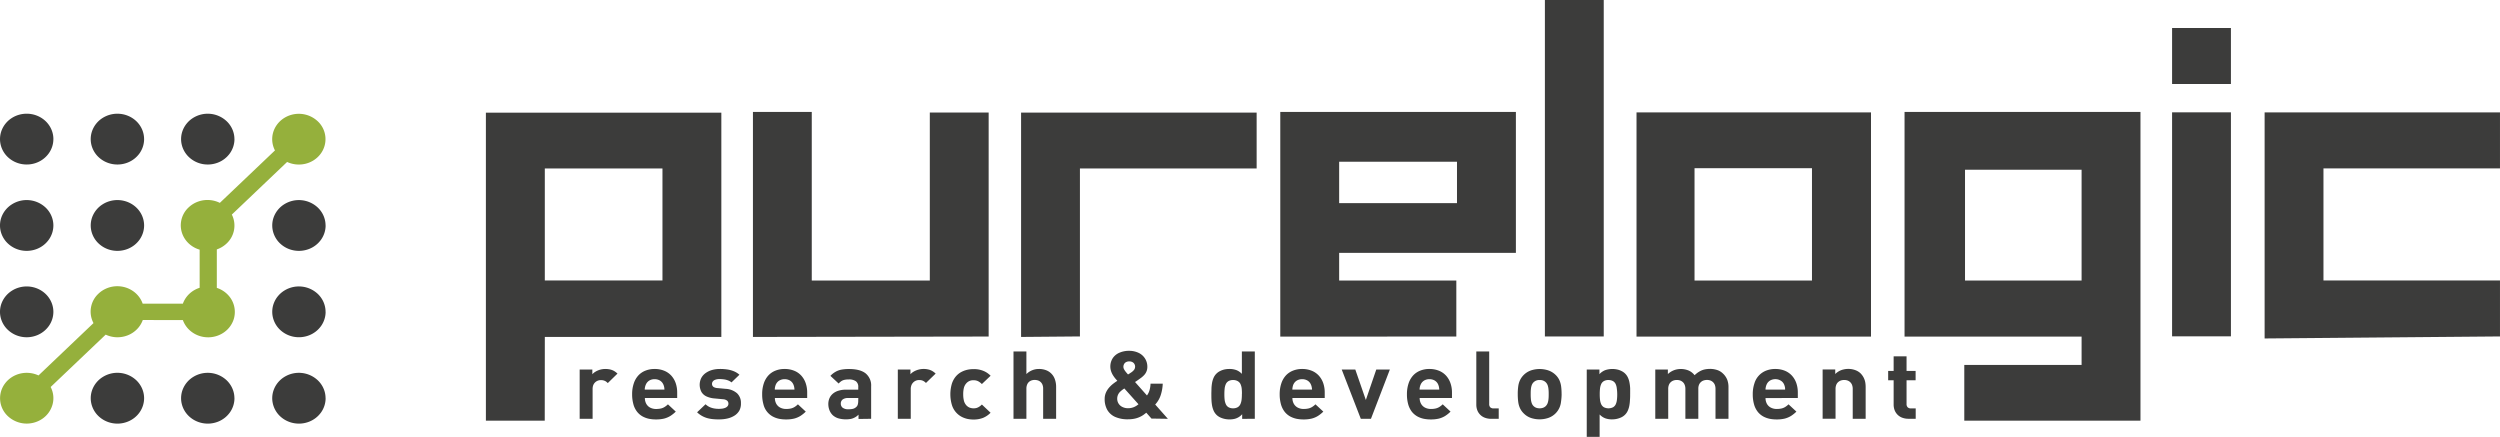 <svg width="143" height="25" fill="none" xmlns="http://www.w3.org/2000/svg"><path fill-rule="evenodd" clip-rule="evenodd" d="M8.167 18.305a1.44 1.44 0 01-.332.526 1.53 1.53 0 01-.53.35 1.594 1.594 0 01-1.26-.04l-3.148 2.995c.16.308.199.66.11.994a1.452 1.452 0 01-.59.827 1.583 1.583 0 01-1.967-.153 1.401 1.401 0 01-.161-1.872c.21-.28.518-.479.869-.563a1.6 1.6 0 011.045.106l3.145-2.994a1.399 1.399 0 01.263-1.663c.146-.144.321-.258.515-.335a1.594 1.594 0 011.221.021c.191.084.362.204.502.353s.247.324.312.514h2.299c.076-.212.202-.404.368-.562.167-.158.37-.277.592-.348v-2.18a1.55 1.55 0 01-.55-.29 1.463 1.463 0 01-.382-.478 1.397 1.397 0 01.323-1.669c.153-.14.335-.248.534-.317a1.597 1.597 0 011.23.077l3.153-3a1.39 1.39 0 01-.113-.994c.088-.334.297-.627.59-.828a1.582 1.582 0 011.966.152 1.4 1.4 0 01.164 1.87c-.21.28-.517.48-.867.564a1.6 1.6 0 01-1.045-.104l-3.162 3.01a1.399 1.399 0 01-.322 1.675c-.154.14-.337.249-.537.318v2.2c.246.08.465.218.639.402a1.409 1.409 0 01.333 1.375 1.44 1.44 0 01-.39.627 1.546 1.546 0 01-.661.368 1.6 1.6 0 01-.766.017 1.554 1.554 0 01-.677-.339 1.45 1.45 0 01-.42-.609l-2.293-.003z" fill="#95B03C"/><path fill-rule="evenodd" clip-rule="evenodd" d="M3.053 7.957c0 .288-.09.569-.258.808a1.513 1.513 0 01-.685.535c-.278.11-.585.138-.881.082a1.552 1.552 0 01-.782-.397A1.433 1.433 0 01.03 8.24a1.388 1.388 0 01.087-.84 1.47 1.47 0 01.562-.652c.251-.16.546-.244.848-.244.405 0 .793.153 1.08.425.286.273.447.642.447 1.027zm0 4.94c0 .287-.09.568-.258.807a1.512 1.512 0 01-.685.535 1.6 1.6 0 01-.882.083 1.551 1.551 0 01-.781-.398 1.433 1.433 0 01-.418-.744 1.388 1.388 0 01.087-.84 1.47 1.47 0 01.563-.651 1.582 1.582 0 011.927.181c.286.272.447.642.447 1.027zm5.19 0c0 .287-.09.568-.257.807a1.513 1.513 0 01-.685.535 1.6 1.6 0 01-.882.083 1.551 1.551 0 01-.782-.398 1.432 1.432 0 01-.418-.744 1.388 1.388 0 01.087-.84 1.47 1.47 0 01.562-.651c.251-.16.547-.245.848-.245.405 0 .793.153 1.08.426.286.272.447.642.447 1.027zm0-4.94c0 .288-.09.569-.257.808A1.513 1.513 0 017.3 9.3a1.6 1.6 0 01-.882.082 1.552 1.552 0 01-.782-.397 1.432 1.432 0 01-.418-.744 1.388 1.388 0 01.087-.84 1.47 1.47 0 01.562-.652 1.58 1.58 0 01.848-.244c.405 0 .793.153 1.08.425.286.273.447.642.447 1.027zm5.168 0c0 .288-.09.568-.257.807a1.513 1.513 0 01-.684.535 1.6 1.6 0 01-.882.084 1.552 1.552 0 01-.781-.397 1.432 1.432 0 01-.419-.744 1.383 1.383 0 01.086-.839 1.47 1.47 0 01.561-.652 1.581 1.581 0 011.927.18c.286.272.447.641.447 1.026h.002zm5.214 4.94c0 .287-.09.568-.257.807a1.512 1.512 0 01-.685.535 1.6 1.6 0 01-.882.083 1.551 1.551 0 01-.782-.398 1.432 1.432 0 01-.417-.744 1.388 1.388 0 01.087-.84 1.47 1.47 0 01.562-.651 1.582 1.582 0 011.925.182c.286.272.446.641.446 1.026h.003zm0 4.94c0 .287-.09.568-.257.807a1.514 1.514 0 01-.685.535 1.6 1.6 0 01-.882.083 1.551 1.551 0 01-.782-.398 1.432 1.432 0 01-.417-.744 1.388 1.388 0 01.087-.84c.115-.265.311-.492.562-.651a1.582 1.582 0 011.926.182c.285.273.446.642.445 1.027l.003-.001zm0 4.94c0 .287-.089.568-.256.807a1.513 1.513 0 01-.685.536 1.59 1.59 0 01-.882.083 1.55 1.55 0 01-.782-.396 1.432 1.432 0 01-.418-.744c-.06-.281-.03-.574.086-.84a1.47 1.47 0 01.561-.652 1.582 1.582 0 011.926.18c.286.272.447.64.447 1.026h.003zm-5.214 0c0 .287-.089.568-.256.807a1.514 1.514 0 01-.684.536c-.28.11-.586.14-.882.083a1.552 1.552 0 01-.782-.396 1.433 1.433 0 01-.419-.743 1.385 1.385 0 01.086-.84 1.47 1.47 0 01.56-.652 1.582 1.582 0 011.927.178c.286.273.447.642.448 1.027h.002zm-5.168 0c0 .287-.09.568-.257.807-.167.24-.406.426-.685.536-.278.11-.585.14-.882.083a1.552 1.552 0 01-.781-.397 1.433 1.433 0 01-.418-.744 1.388 1.388 0 01.086-.84 1.47 1.47 0 01.562-.652 1.582 1.582 0 011.927.18c.286.273.447.642.448 1.027zm-5.19-4.939c0 .287-.09.568-.258.807a1.513 1.513 0 01-.685.535 1.59 1.59 0 01-.882.083 1.552 1.552 0 01-.781-.398 1.433 1.433 0 01-.418-.744 1.388 1.388 0 01.087-.84 1.47 1.47 0 01.563-.651c.25-.16.546-.245.848-.245.405 0 .793.154 1.079.426.286.273.447.642.447 1.027zm95.816 6.118v-1.803a1.179 1.179 0 00-.071-.431.999.999 0 00-.26-.37.839.839 0 00-.307-.184 1.296 1.296 0 00-.413-.067c-.114 0-.227.012-.338.037-.103.026-.2.068-.29.123a1.317 1.317 0 00-.259.202.868.868 0 00-.344-.27 1.168 1.168 0 00-.715-.054 1.053 1.053 0 00-.47.258v-.26h-.72v2.819h.74v-1.704a.611.611 0 01.044-.247.407.407 0 01.115-.157c.046-.04.1-.07.16-.088a.61.61 0 01.35 0 .456.456 0 01.157.088c.05.043.088.097.112.157a.613.613 0 01.044.247v1.704h.74V22.23a.574.574 0 01.045-.234.436.436 0 01.275-.238.617.617 0 01.35 0 .44.44 0 01.27.245c.03.079.045.163.043.247v1.704h.742zm-6.364-1.412c.002.107-.004.215-.017.321a.82.82 0 01-.066.257.386.386 0 01-.151.171.59.59 0 01-.53 0 .385.385 0 01-.152-.171.854.854 0 01-.068-.257 2.742 2.742 0 01-.016-.321 2.846 2.846 0 01.016-.32.847.847 0 01.068-.256.375.375 0 01.151-.168.507.507 0 01.266-.062.52.52 0 01.258.062.38.38 0 01.152.168.807.807 0 01.066.256c.015.106.023.213.023.32zm.74 0v-.323a2.204 2.204 0 00-.036-.323 1.17 1.17 0 00-.089-.294.768.768 0 00-.368-.38.97.97 0 00-.245-.088 1.294 1.294 0 00-.69.037.895.895 0 00-.33.23v-.266h-.725v3.85h.737v-1.28c.087.095.196.17.318.218.128.045.263.066.4.063a1.221 1.221 0 00.525-.118.754.754 0 00.368-.381c.042-.095.072-.195.09-.297a2.23 2.23 0 00.034-.323c.01-.11.012-.223.01-.325zm-4.66 0c0 .097 0 .19-.011.276a.963.963 0 01-.047.233.492.492 0 01-.112.178.46.46 0 01-.15.093.581.581 0 01-.197.032.561.561 0 01-.196-.032.429.429 0 01-.259-.271.958.958 0 01-.047-.233 2.672 2.672 0 01-.01-.276c0-.098 0-.189.01-.274a.94.94 0 01.047-.231.446.446 0 01.455-.3.458.458 0 01.347.124c.05.05.088.11.112.176a.968.968 0 01.047.231c.009.084.013.177.011.274zm.738 0a3.35 3.35 0 00-.027-.451 1.266 1.266 0 00-.102-.354 1.011 1.011 0 00-.206-.288 1.126 1.126 0 00-.528-.294 1.586 1.586 0 00-.784 0 1.1 1.1 0 00-.729.583 1.184 1.184 0 00-.103.353c-.02.15-.03.3-.028.45-.001.153.008.305.028.456a1.2 1.2 0 00.103.356c.05.106.12.203.206.287a1.069 1.069 0 00.522.295c.127.033.258.05.389.048.131.002.262-.014.388-.048a1.087 1.087 0 00.836-.939c.023-.15.035-.302.037-.454h-.002zm-3.596 1.412v-.595h-.285a.27.27 0 01-.2-.064.262.262 0 01-.06-.19v-3.004h-.737v3.047c-.001.1.016.2.049.295a.716.716 0 00.154.257c.073.08.165.144.269.185.123.048.255.072.388.069h.422zm-3.403-1.672H81.2a.71.71 0 01.031-.206.775.775 0 01.038-.097.499.499 0 01.272-.253.646.646 0 01.444 0 .485.485 0 01.273.253.904.904 0 01.036.097c.01.031.017.063.02.095a.698.698 0 01.012.11zm.729.482v-.313a1.587 1.587 0 00-.087-.537 1.244 1.244 0 00-.25-.428 1.12 1.12 0 00-.405-.281 1.441 1.441 0 00-.549-.102c-.18-.002-.36.03-.526.096a1.107 1.107 0 00-.407.278 1.27 1.27 0 00-.259.453 1.922 1.922 0 00-.093.616c-.004.198.022.396.075.589.042.148.111.287.204.412.084.106.188.195.306.264.116.065.242.112.373.14.135.027.273.04.412.039.155.002.31-.015.462-.05.126-.033.246-.084.356-.151a1.78 1.78 0 00.306-.247l-.448-.417a1.152 1.152 0 01-.186.148.726.726 0 01-.208.088 1.2 1.2 0 01-.277.03.728.728 0 01-.352-.083.553.553 0 01-.22-.222.689.689 0 01-.076-.324l1.849.002zm-3.553-1.63h-.777l-.597 1.743-.603-1.742h-.777l1.092 2.819h.58l1.082-2.82zm-4.453 1.148h-1.125a.937.937 0 01.03-.206.522.522 0 01.145-.248.493.493 0 01.165-.102.64.64 0 01.443 0 .484.484 0 01.273.253.675.675 0 01.058.192c.008.033.01.071.013.11h-.002zm.727.482v-.313a1.62 1.62 0 00-.085-.537 1.244 1.244 0 00-.251-.428 1.12 1.12 0 00-.406-.281 1.44 1.44 0 00-.548-.102 1.416 1.416 0 00-.526.096 1.111 1.111 0 00-.408.278 1.268 1.268 0 00-.259.453 1.922 1.922 0 00-.093.616c-.003.198.023.396.076.589.042.148.111.287.205.412.083.106.186.195.304.264.116.065.243.112.374.14.135.027.273.04.41.039.157.002.313-.015.464-.05a1.28 1.28 0 00.356-.151c.112-.072.214-.154.307-.247l-.45-.417a1.04 1.04 0 01-.186.148.693.693 0 01-.208.088c-.09.02-.183.03-.276.03a.719.719 0 01-.352-.083.545.545 0 01-.22-.222.673.673 0 01-.076-.324l1.848.002zm-4.739-.222c.002.107-.004.215-.016.321a.893.893 0 01-.07.257.39.39 0 01-.153.171.525.525 0 01-.267.063.514.514 0 01-.259-.063.375.375 0 01-.151-.171.853.853 0 01-.07-.257 2.764 2.764 0 01-.015-.321c0-.107.005-.214.016-.32a.845.845 0 01.069-.256.375.375 0 01.151-.168.505.505 0 01.259-.062.525.525 0 01.267.062c.07.04.126.098.16.168.036.082.06.168.07.256.01.106.015.213.012.32h-.003zm.74 1.412v-3.853h-.74v1.283a.854.854 0 00-.32-.218 1.143 1.143 0 00-.401-.063c-.094 0-.188.01-.28.03-.086.02-.169.05-.247.09a.776.776 0 00-.368.381 1.269 1.269 0 00-.089.295 2.49 2.49 0 00-.034.323c0 .108-.007.216-.006.322.001.106 0 .215.006.326.004.108.016.216.034.322.018.102.048.202.09.297.04.092.099.175.172.247a.833.833 0 00.196.134 1.234 1.234 0 00.53.118 1.23 1.23 0 00.285-.028.844.844 0 00.449-.269v.265l.722-.002zm-6.849-2.97a.28.28 0 01-.067.18.685.685 0 01-.166.145l-.03.02-.07.046-.07.042a2.317 2.317 0 01-.129-.15.788.788 0 01-.096-.143.306.306 0 010-.3.252.252 0 01.112-.112.37.37 0 01.185-.042.362.362 0 01.181.042.27.27 0 01.115.112.31.31 0 01.038.16h-.003zm.195 2.137a.975.975 0 01-.284.172.903.903 0 01-.32.056.713.713 0 01-.31-.07.517.517 0 01-.303-.472.551.551 0 01.194-.425c.066-.06.138-.116.215-.164l.808.903zm1.682.833l-.726-.817a1.44 1.44 0 00.312-.525 2.43 2.43 0 00.12-.67h-.698a1.542 1.542 0 01-.059.378.892.892 0 01-.146.298l-.682-.769.088-.057.096-.067.075-.054.03-.021a1.38 1.38 0 00.22-.185.671.671 0 00.195-.487.867.867 0 00-.486-.79 1.246 1.246 0 00-.55-.123 1.36 1.36 0 00-.58.117.859.859 0 00-.371.316.883.883 0 00-.09.724c.025.077.059.152.1.222.04.064.083.127.13.186.046.057.092.106.13.15-.09.058-.177.12-.26.186a1.598 1.598 0 00-.233.23c-.07.085-.126.18-.168.28a.92.92 0 00-.063.338c-.007.217.044.432.147.625a.98.98 0 00.445.403c.234.1.488.148.743.14.128.001.256-.011.381-.037a1.393 1.393 0 00.504-.217l.161-.123.296.335.94.014zm-6.393 0v-1.824a1.27 1.27 0 00-.063-.411.85.85 0 00-.497-.54 1.15 1.15 0 00-.43-.076 1.011 1.011 0 00-.71.292v-1.294h-.738v3.853h.738V22.23a.595.595 0 01.043-.234.399.399 0 01.101-.147.424.424 0 01.158-.091.56.56 0 01.173-.026.66.66 0 01.175.025.42.42 0 01.265.238.56.56 0 01.043.235v1.725h.742zm-3.754-.351l-.493-.466a.857.857 0 01-.15.123.598.598 0 01-.152.073.66.66 0 01-.411-.024.525.525 0 01-.184-.137.619.619 0 01-.13-.254 1.475 1.475 0 01-.04-.37 1.493 1.493 0 01.04-.37.62.62 0 01.13-.246.513.513 0 01.42-.184.556.556 0 01.329.095.853.853 0 01.148.123l.5-.475a1.22 1.22 0 00-.434-.287 1.437 1.437 0 00-.544-.093 1.65 1.65 0 00-.364.04 1.383 1.383 0 00-.357.138 1.114 1.114 0 00-.307.261c-.098.124-.17.264-.215.413a2.161 2.161 0 000 1.176 1.146 1.146 0 00.522.677c.11.063.231.11.357.14.12.026.242.04.364.039.186.003.37-.029.544-.094.165-.07.313-.17.435-.298h-.008zm-3.137-2.235a1.013 1.013 0 00-.207-.156.814.814 0 00-.227-.083 1.155 1.155 0 00-.562.016 1.1 1.1 0 00-.26.11.724.724 0 00-.186.15v-.27h-.722v2.819h.74v-1.7a.605.605 0 01.042-.23.471.471 0 01.264-.257.458.458 0 01.17-.03.6.6 0 01.159.017.532.532 0 01.234.15l.555-.536zm-4.428 1.547a.803.803 0 01-.025.218.286.286 0 01-.084.14.46.46 0 01-.13.088.523.523 0 01-.15.037c-.06.008-.12.01-.182.01a.508.508 0 01-.322-.09.294.294 0 01-.104-.235.276.276 0 01.025-.13.29.29 0 01.081-.104c.09-.061.2-.091.31-.085h.585l-.004.151zm.738 1.039V22.1a.872.872 0 00-.068-.408.912.912 0 00-.25-.337c-.214-.166-.527-.247-.943-.247a2.37 2.37 0 00-.432.034c-.12.022-.236.063-.34.123a1.253 1.253 0 00-.297.234l.472.439a.836.836 0 01.152-.136.546.546 0 01.176-.074c.079-.017.16-.025.24-.023.15-.013.3.025.423.107a.392.392 0 01.13.336v.14h-.7a1.477 1.477 0 00-.45.066.882.882 0 00-.314.175.716.716 0 00-.187.26.833.833 0 00-.061.317c-.001.12.02.238.062.35.04.106.102.203.182.284.09.084.2.148.319.186.238.068.49.08.734.035a.87.87 0 00.43-.243v.247l.722-.01zm-4.386-1.672h-1.125a.71.71 0 01.031-.206.527.527 0 01.145-.248.485.485 0 01.165-.102.646.646 0 01.444 0 .484.484 0 01.273.253.925.925 0 01.036.097c.01.031.017.063.02.095.007.037.01.074.011.11zm.728.482v-.313a1.62 1.62 0 00-.086-.537 1.224 1.224 0 00-.25-.428 1.103 1.103 0 00-.405-.281 1.445 1.445 0 00-.549-.102c-.18-.002-.36.03-.526.096a1.107 1.107 0 00-.407.278 1.267 1.267 0 00-.259.453 1.895 1.895 0 00-.093.616 2.07 2.07 0 00.075.589 1.083 1.083 0 00.51.676c.116.065.242.112.373.14.135.027.273.04.411.039.156.002.312-.015.463-.05.126-.033.246-.084.356-.151.111-.072.214-.154.306-.247l-.449-.417a1.091 1.091 0 01-.185.148.724.724 0 01-.208.088 1.2 1.2 0 01-.276.03.729.729 0 01-.353-.083.545.545 0 01-.22-.222.689.689 0 01-.076-.324l1.848.002zm-3.79.303a.745.745 0 00-.22-.572 1.075 1.075 0 00-.66-.256l-.467-.043a.523.523 0 01-.195-.05.221.221 0 01-.09-.09.249.249 0 01-.022-.103c0-.048.015-.094.044-.133a.296.296 0 01.138-.099.648.648 0 01.24-.04c.086 0 .172.005.258.017.081.01.16.03.237.059a.63.63 0 01.197.115l.455-.439c-.093-.083-.2-.15-.317-.198a1.593 1.593 0 00-.38-.104 2.85 2.85 0 00-.434-.028c-.146 0-.292.019-.432.058a1.188 1.188 0 00-.365.172.822.822 0 00-.252.281.875.875 0 00.012.812c.07.112.173.2.298.254.145.063.301.1.46.11l.467.044a.418.418 0 01.243.085.224.224 0 01.069.175.208.208 0 01-.046.134.317.317 0 01-.12.091.686.686 0 01-.167.05 1.528 1.528 0 01-.441-.001 1.096 1.096 0 01-.275-.075.883.883 0 01-.259-.172l-.483.46a1.378 1.378 0 00.597.337c.106.028.214.047.324.056.113.01.227.015.341.013.166.001.33-.017.491-.055a1.3 1.3 0 00.4-.17.84.84 0 00.268-.287.847.847 0 00.087-.408zm-4.373-.785H36.88c0-.04 0-.078.01-.111a.704.704 0 01.06-.192.5.5 0 01.27-.253.646.646 0 01.445 0 .485.485 0 01.273.253.675.675 0 01.058.192c.005.033.008.071.01.11zm.727.482v-.313a1.62 1.62 0 00-.085-.537 1.246 1.246 0 00-.251-.428 1.12 1.12 0 00-.406-.281 1.441 1.441 0 00-.548-.102 1.41 1.41 0 00-.526.096 1.102 1.102 0 00-.408.278 1.247 1.247 0 00-.259.453 1.896 1.896 0 00-.094.616c-.003.198.023.396.076.589.041.148.11.288.205.412.083.106.186.196.305.264.116.065.242.112.373.14.135.027.273.04.41.039.156.002.312-.015.463-.05a1.34 1.34 0 00.357-.151c.111-.072.214-.154.307-.247l-.448-.416a1.092 1.092 0 01-.187.148.7.7 0 01-.207.088c-.09.02-.183.03-.277.03a.73.73 0 01-.353-.082.544.544 0 01-.219-.222.674.674 0 01-.076-.324h1.848zm70.843 1.19v-.595h-.267a.258.258 0 01-.194-.066.261.261 0 01-.062-.188v-1.355h.518v-.536h-.518v-.833h-.739v.833h-.313v.536h.313v1.396c0 .1.017.199.049.294a.74.74 0 00.421.442c.123.049.255.072.388.07l.404.002zm-2.863 0v-1.803a1.615 1.615 0 00-.024-.294.98.98 0 00-.277-.513.867.867 0 00-.3-.178 1.187 1.187 0 00-.669-.034.969.969 0 00-.469.26v-.26h-.722v2.818h.739v-1.7a.631.631 0 01.044-.247.411.411 0 01.115-.157.45.45 0 01.161-.088.604.604 0 01.349 0 .433.433 0 01.271.247.63.63 0 01.043.246v1.704l.739-.001zm-4.607-1.672h-1.12c0-.04 0-.078.01-.111a.773.773 0 01.021-.095.857.857 0 01.038-.097.485.485 0 01.273-.253.588.588 0 01.221-.04.58.58 0 01.387.143.505.505 0 01.108.15.833.833 0 01.058.192c.003.037.005.074.004.11zm.727.482v-.313a1.637 1.637 0 00-.085-.537 1.257 1.257 0 00-.251-.428 1.13 1.13 0 00-.404-.281 1.45 1.45 0 00-.55-.102 1.41 1.41 0 00-.526.096 1.125 1.125 0 00-.667.73c-.065.2-.097.408-.094.617a2.06 2.06 0 00.076.589c.041.148.11.288.205.412.082.106.186.195.304.264.116.065.242.111.374.14.135.027.273.04.412.039.155.002.311-.015.462-.05.126-.033.246-.084.356-.151.111-.072.214-.154.307-.247l-.45-.417a1.031 1.031 0 01-.185.148.724.724 0 01-.208.088c-.091.02-.184.03-.277.03a.717.717 0 01-.352-.083.54.54 0 01-.22-.222.683.683 0 01-.074-.319l1.847-.003zM35.32 21.37a1.05 1.05 0 00-.207-.156.824.824 0 00-.228-.083 1.249 1.249 0 00-.258-.026c-.198 0-.392.052-.56.152a.741.741 0 00-.185.15v-.27h-.725v2.819h.74v-1.7a.625.625 0 01.037-.226.466.466 0 01.11-.161.466.466 0 01.325-.126.514.514 0 01.286.075c.04.028.076.06.111.093l.554-.541zm2.574-11.734h-6.731v6.407h6.73V9.636zm74.505.073h6.668v6.338h-6.668V9.709zm-3.459 9.544h10.127v1.621h-6.71v3.188h10.078V6.402H108.94v12.85zm20.596.107V6.43h13.463v3.204h-10.097v6.407h10.097v3.203l-13.463.116zm-1.927-17.757h-3.366v3.203h3.366V1.603zm0 17.635h-3.366V6.424h3.366v12.814zm-23.964-9.616h-6.718v6.425h6.718V9.622zM93.559 6.43h13.462v12.823H93.609V6.43h-.05zm-5.19 12.814h3.365V0h-3.366v19.244zM83.34 9.251H76.6v2.367h6.74V9.25zM73.232 19.254V6.402h13.477v8.062H76.6v1.583h6.702v3.203l-10.07.004zm-11.46-.01l-3.366.029V6.439H71.88v3.197H61.772v9.608zm-18.704.029V6.402h3.365v9.645h6.752v-9.61h3.366V19.25l-13.483.023zm-11.91 4.79h-3.365V6.443h13.468v12.828H31.164l-.005 4.792z" fill="#3C3C3B"/></svg>